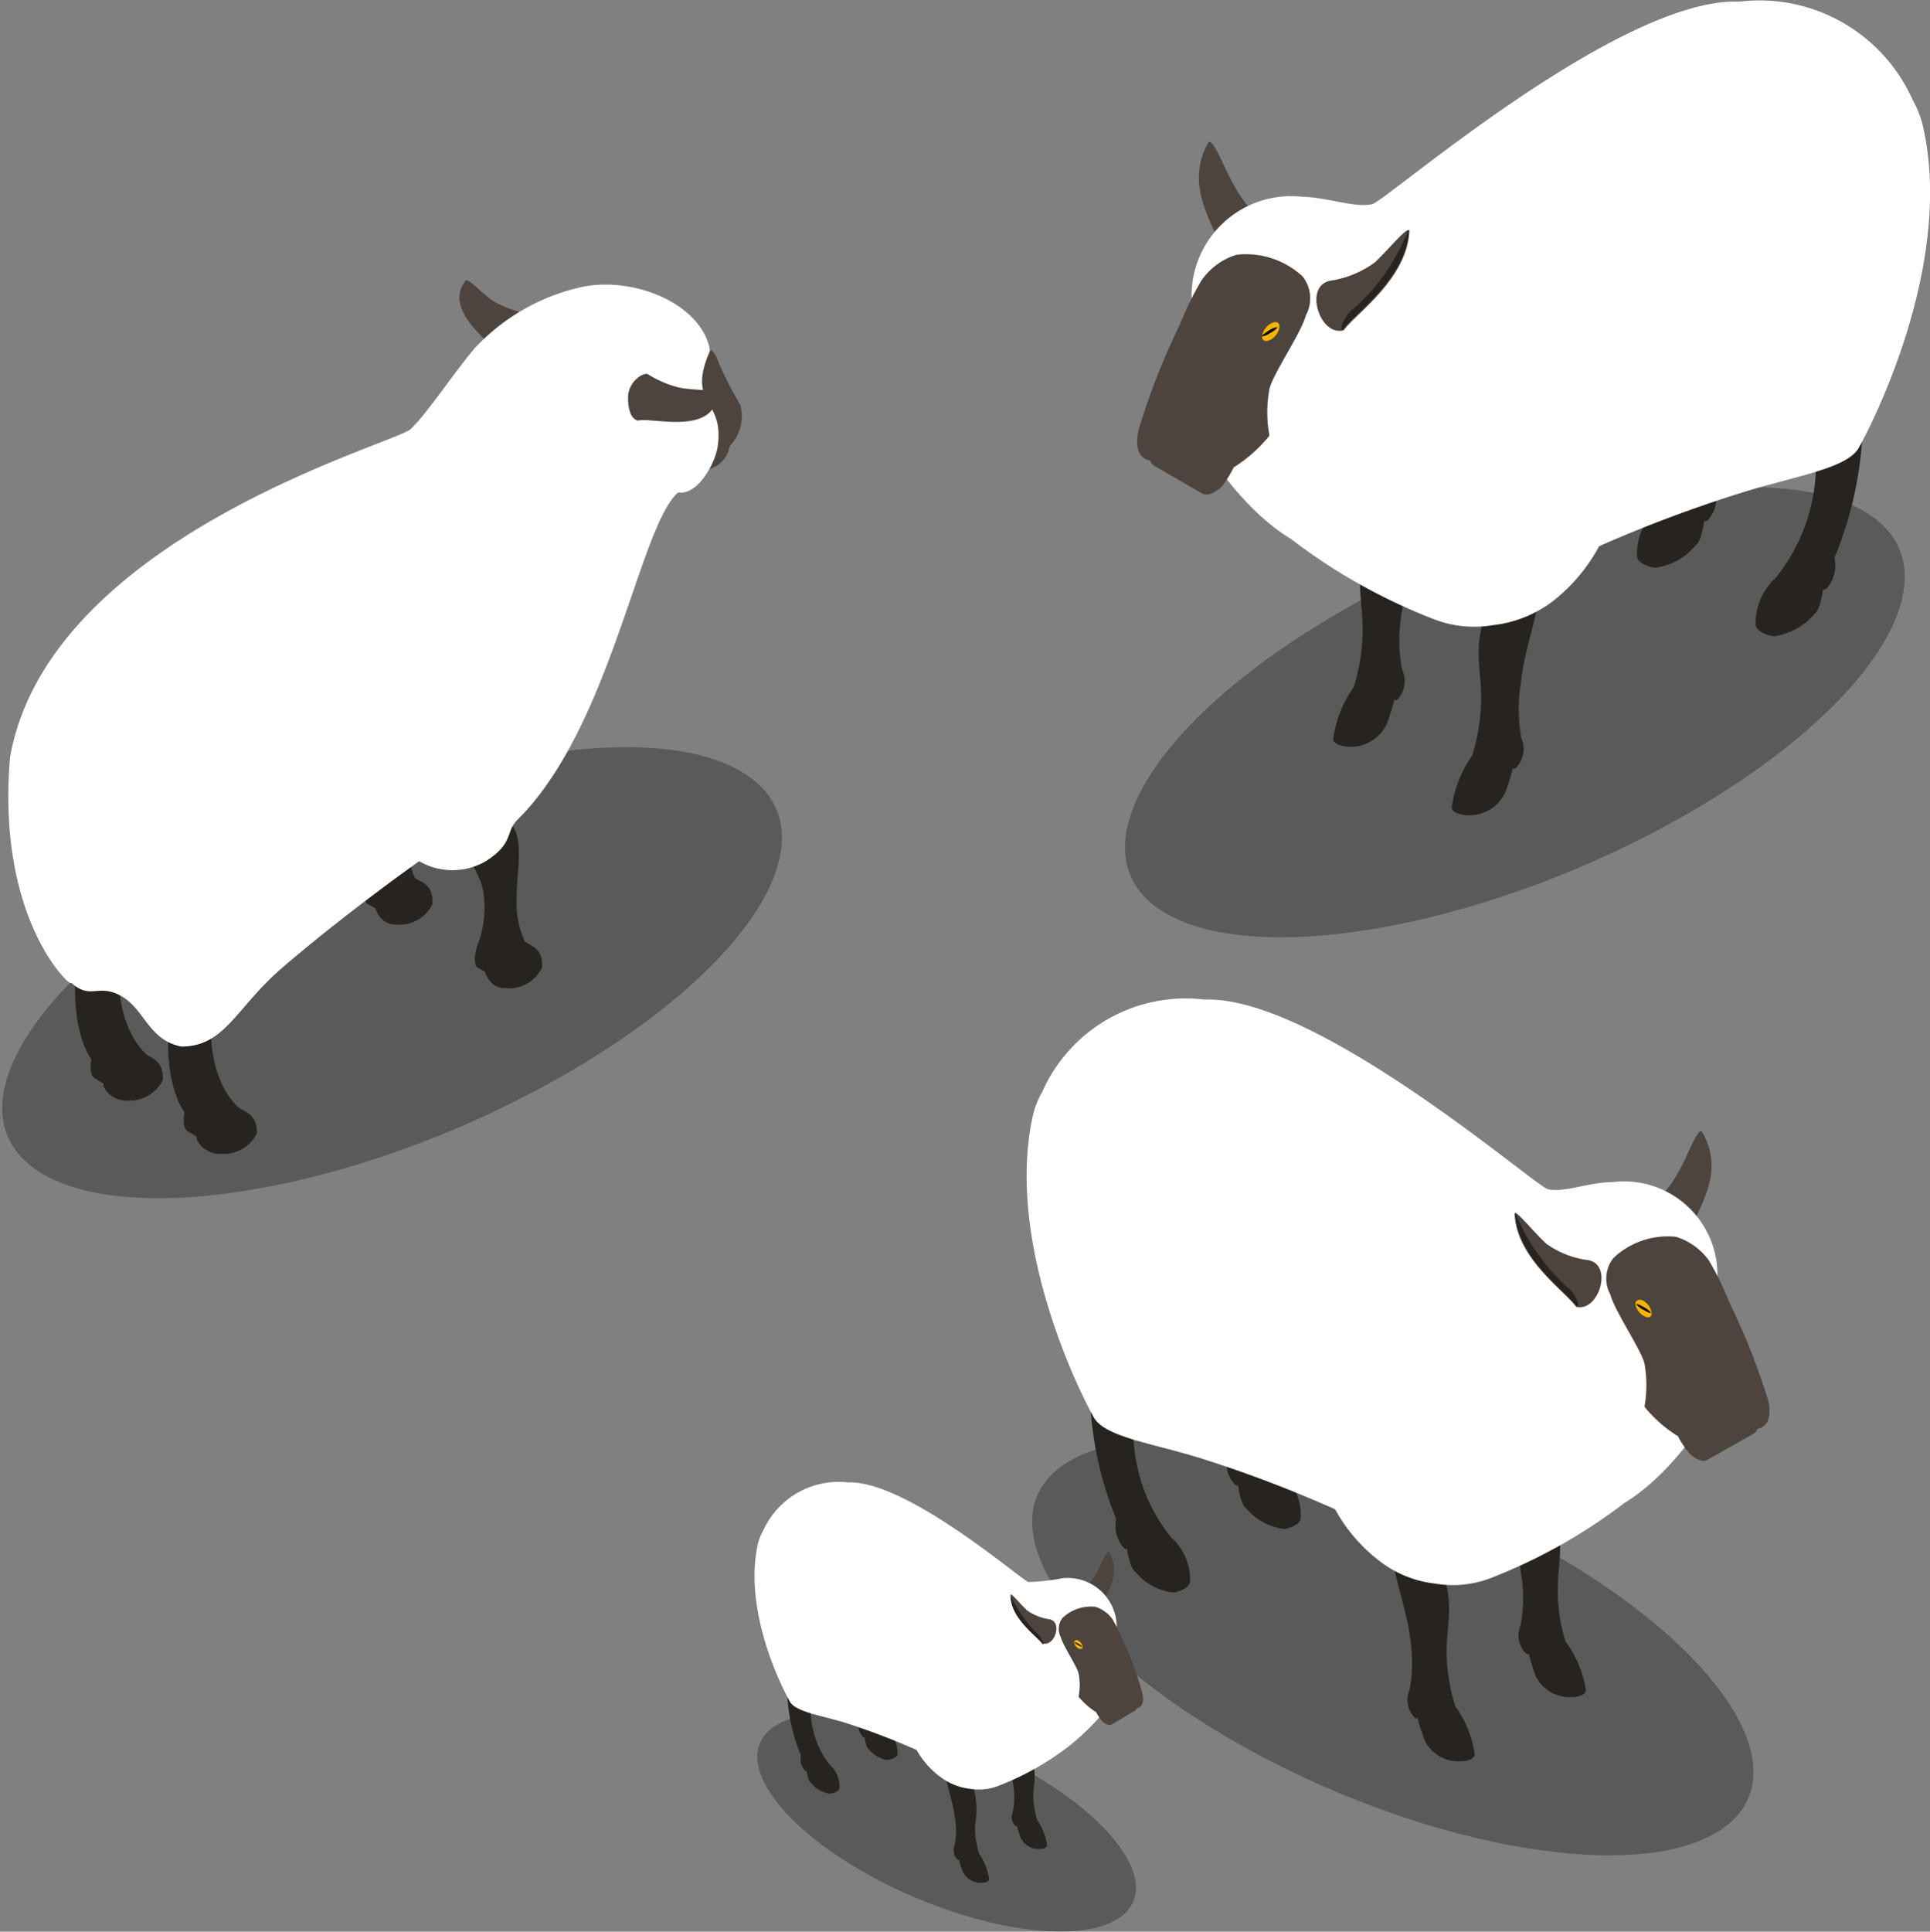 <svg id="Layer_1" data-name="Layer 1" xmlns="http://www.w3.org/2000/svg" viewBox="0 0 82.6 82.65"><rect x="0" y="0" width="82.6" height="82.65" fill="#808080" stroke="none"/><defs><style>.cls-1{opacity:0.3;}.cls-2{fill:#4d443d;}.cls-3{fill:#f5b400;}.cls-4{fill:#27231f;}.cls-5{fill:#fff;}</style></defs><path class="cls-1" d="M1.86,50.25C6,52.63,16,50.7,24.24,45.94S35.82,35.4,31.7,33s-14.14-.45-22.38,4.31S-2.26,47.87,1.86,50.25Z"/><path class="cls-2" d="M30.76,15.53c-.11-.34-.31-.71-.71-.68a4,4,0,0,0-1.94,1.26c-.58.74-.6,1.18-.46,1.58s1.31.82,1.44,1.25a4.86,4.86,0,0,1,0,1.79c.62.08.75-.81.75-.81a.86.86,0,0,0,.46.17,1.24,1.24,0,0,0,.93-1,1.85,1.85,0,0,0,.46-1.75A17.34,17.34,0,0,1,30.76,15.53Z"/><path class="cls-3" d="M28.8,16.66a.68.68,0,0,0-.35.51c0,.18.16.23.35.12a.69.69,0,0,0,.34-.52C29.14,16.6,29,16.54,28.8,16.66Z"/><path d="M28.5,17.15s.13,0,.31-.12a.94.94,0,0,0,.31-.24s-.14,0-.31.12S28.5,17.11,28.5,17.15Z"/><path class="cls-4" d="M17.76,37.57a4,4,0,0,1-.36-1.83c0-1.31.41-2.69-.37-3.36,0,0-2,.35-2,.71.19.83.87,1.66.95,2.35a4.35,4.35,0,0,1-.26,2.33s-.23.72,0,.9h0l.35.2a.76.76,0,0,0,.11.24h0a.83.83,0,0,0,.79.45l0,0a1.56,1.56,0,0,0,1.54-.88C18.55,37.81,18,37.75,17.76,37.57Z"/><path class="cls-4" d="M6.25,45.1c-.18-.18-1.44-1.35-1.1-4.25a3.7,3.7,0,0,0-.82.42c0-.27,0-.56,0-.87-.28.08-1,.72-1.08,1.09-.23,2.72.66,3.84.66,3.84s-.13.64.14.81l.38.22s0,.11,0,.12a1.06,1.06,0,0,0,1,.61,1.59,1.59,0,0,0,1.54-.88C7,45.34,6.45,45.28,6.25,45.1Z"/><path class="cls-2" d="M21.32,13c-.65-.33-1.18-1.07-1.39-1-1,1.27,1.1,2.64,1.3,3.06.13,0,.44-.1.86-.38s.72-1,.57-1.15S21.89,13.3,21.32,13Z"/><path class="cls-4" d="M10.19,47.37C10,47.19,8.75,46,9.09,43.12a3.43,3.43,0,0,0-.82.43,6.63,6.63,0,0,1,.05-.87c-.29.07-1.06.72-1.09,1.08C7,46.49,7.9,47.6,7.9,47.6s-.14.64.14.81l.38.22a.65.65,0,0,1,0,.13,1.11,1.11,0,0,0,1,.61A1.6,1.6,0,0,0,11,48.48C11,47.61,10.38,47.55,10.19,47.37Z"/><path class="cls-4" d="M22.46,40.28a3.91,3.91,0,0,1-.35-1.83c0-1.3.39-2.69-.38-3.35,0,0-2,.34-2,.7.18.84.87,1.66.95,2.35a4.35,4.35,0,0,1-.26,2.33s-.22.72,0,.91h0l.34.19a.72.72,0,0,0,.11.25h0a.82.82,0,0,0,.79.45h0a1.54,1.54,0,0,0,1.54-.89C23.25,40.53,22.66,40.46,22.46,40.28Z"/><path class="cls-5" d="M30.39,15c-.33-1.93-3.11-3.16-5.4-2.74a8.86,8.86,0,0,0-4.7,2.67c-.94,1.12-2.05,2.82-2.73,3.44S2.09,23,.43,32.4C-.13,39,2.7,41.91,3,42.06l.06,0v0c.84.74,1.13,0,2.13.56s1.16,1.88,2.57,2.16h0c1.88,0,2.33-1.67,4.35-3.4,2.79-2.39,5.83-4.53,5.83-4.53a2.84,2.84,0,0,0,2.85,0c1.22-.78.82-1.23,1.36-1.78,4-3.94,5.19-12.51,6.87-14,.84.14,1.61-1.26,1.7-2C31,17,29.36,17.37,30.39,15Z"/><path class="cls-2" d="M27.71,16c-.22-.05-.82.34-.83,1,0,.81.27.95.42,1,.56-.17,3.24.67,3.41-1.11-.1-.26-.89-.16-1.66-.31A4.62,4.62,0,0,1,27.71,16Z"/><path class="cls-1" d="M49.91,39.09c4.12,2.37,14.14.45,22.38-4.31s11.59-10.54,7.46-12.92-14.14-.45-22.38,4.31S45.79,36.71,49.91,39.09Z"/><path class="cls-2" d="M51.74,6.06c-1.12,1.86.27,3.62.48,4.48.36,1,2.23-.19,1.63-1.3C52.67,8.36,52.15,6.11,51.74,6.06Z"/><path class="cls-4" d="M73.7,15.65c0-.23,0-.47.08-.72s-.93.38-1.24.66a7.79,7.79,0,0,1-1.62,6.2,2.53,2.53,0,0,0-.86,2c0,.35.76.55.86.49a2.68,2.68,0,0,0,1.65-.95c.26-.15.37-1.07.37-1.07s0,.09.15,0a1.49,1.49,0,0,0,.34-1.32,16.18,16.18,0,0,0,1.2-5.49C74.61,15.22,74.14,15.4,73.7,15.65Z"/><path class="cls-4" d="M60.79,22.71c0-.17-.34-.09-.67.06,0-.14.06-.27.08-.4,0-.36-1.38.37-1.48.52-.84,1.68-.39,2.67-.4,4.09a8.22,8.22,0,0,1-.39,2.43,5,5,0,0,0-.87,2.2c0,.29.59.34.59.34A1.72,1.72,0,0,0,59.34,31a9.17,9.17,0,0,0,.34-1.08s0,.09.14,0A1.17,1.17,0,0,0,60,28.63a6.93,6.93,0,0,1,0-2.48C60.1,25.29,60.58,23.84,60.79,22.71Z"/><path class="cls-4" d="M78.77,18.58c0-.23.06-.47.08-.72s-.93.38-1.24.66A7.79,7.79,0,0,1,76,24.72a2.6,2.6,0,0,0-.86,2c0,.35.76.55.86.49a2.71,2.71,0,0,0,1.66-.95c.25-.15.37-1.07.37-1.07s0,.09.14,0a1.49,1.49,0,0,0,.34-1.32,16,16,0,0,0,1.21-5.49C79.68,18.14,79.22,18.33,78.77,18.58Z"/><path class="cls-4" d="M65.86,25.64c0-.17-.33-.09-.67.05,0-.13.06-.26.08-.39,0-.36-1.37.37-1.47.52-.84,1.68-.4,2.66-.41,4.09A8.22,8.22,0,0,1,63,32.34a5.07,5.07,0,0,0-.87,2.2c0,.29.6.34.6.34a1.71,1.71,0,0,0,1.68-.94,9.14,9.14,0,0,0,.34-1.09s0,.1.14,0a1.17,1.17,0,0,0,.22-1.27,6.93,6.93,0,0,1,0-2.48C65.17,28.22,65.66,26.77,65.86,25.64Z"/><path class="cls-5" d="M81.86,4.28A7.18,7.18,0,0,0,74.44.07h0c-5.12-.2-15.12,8.52-15.7,8.66-.74.18-1.93-.29-3-.31a4.26,4.26,0,0,0-4.74,4.41s-1.13,4.45-.68,4.64,2.11,3.88,4.93,5.59a24.65,24.65,0,0,0,6.13,3.44,4.79,4.79,0,0,0,2.51.25,5.18,5.18,0,0,0,2.6-1.05,7.47,7.47,0,0,0,1.95-2.33A58.48,58.48,0,0,1,74.8,21c2.31-.69,4.37-1,4.79-1.91.28-.49,4.06-7.54,2.73-13.59A4.29,4.29,0,0,0,81.86,4.28Z"/><path class="cls-2" d="M58.85,11.22A4.29,4.29,0,0,1,57,12c-1.25.15-.53,2.43.51,2.13.48-.69,2.73-2.19,2.81-4.27C60.19,9.72,59.52,10.58,58.85,11.22Z"/><path class="cls-4" d="M57.8,13.32c-.41.42-.45.86-.32.78.48-.69,2.73-2.19,2.81-4.27A9.56,9.56,0,0,1,59.06,12,8.72,8.72,0,0,1,57.8,13.32Z"/><path class="cls-2" d="M52.92,10.9A2.84,2.84,0,0,0,51.42,12a13.17,13.17,0,0,0-.93,1.9,29.79,29.79,0,0,0-1.76,4.49s-.33,1.16.49,1.32a.45.45,0,0,0,.16.21l2.08,1.2c.26.16.68-.15.85-.33A5,5,0,0,0,52.8,20a6.27,6.27,0,0,0,1.53-1.36,5.4,5.4,0,0,1,0-2c.14-.63,1.37-2.41,1.56-3.15a1.51,1.51,0,0,0-.15-1.67A3.57,3.57,0,0,0,52.92,10.9Z"/><path class="cls-3" d="M54.39,13.84a.77.77,0,0,0-.38.56c0,.19.17.25.38.13a.74.74,0,0,0,.37-.56C54.76,13.78,54.6,13.73,54.39,13.84Z"/><path d="M54,14.39s.15,0,.34-.13a1,1,0,0,0,.34-.26s-.15,0-.34.12S54,14.35,54,14.39Z"/><path class="cls-1" d="M73.41,78.44c-3.81,2.21-13.08.42-20.71-4S42,64.7,45.8,62.5s13.08-.41,20.71,4S77.22,76.24,73.41,78.44Z"/><path class="cls-2" d="M70.85,51.36c-.56,1,1.18,2.17,1.52,1.22s1.5-2.46.45-4.19C72.44,48.43,72,50.54,70.85,51.36Z"/><path class="cls-4" d="M53.36,57.3c-.29-.27-1.13-.95-1.16-.61s0,.45.07.66c-.42-.23-.85-.4-.87-.2a15,15,0,0,0,1.12,5.14,1.36,1.36,0,0,0,.33,1.23c.12.11.13,0,.13,0s.11.86.34,1a2.53,2.53,0,0,0,1.56.89c.09.06.78-.13.79-.46a2.37,2.37,0,0,0-.79-1.88A7.24,7.24,0,0,1,53.36,57.3Z"/><path class="cls-4" d="M66.67,68c0-1.34.4-2.26-.38-3.83-.1-.14-1.36-.82-1.38-.49,0,.12,0,.25.07.37-.31-.13-.61-.21-.63-.05.19,1.06.65,2.42.73,3.22a6.35,6.35,0,0,1,0,2.32,1.09,1.09,0,0,0,.21,1.19c.12.11.13,0,.13,0a10.46,10.46,0,0,0,.31,1,1.62,1.62,0,0,0,1.59.88s.55,0,.55-.32A4.76,4.76,0,0,0,67,70.23,7.21,7.21,0,0,1,66.67,68Z"/><path class="cls-4" d="M48.61,60c-.29-.26-1.13-.95-1.16-.61s0,.45.07.66c-.41-.23-.85-.4-.87-.2A15.34,15.34,0,0,0,47.77,65a1.42,1.42,0,0,0,.33,1.24c.12.1.13,0,.13,0s.11.86.35,1a2.46,2.46,0,0,0,1.55.89c.09.06.78-.13.8-.46a2.4,2.4,0,0,0-.8-1.88A7.24,7.24,0,0,1,48.61,60Z"/><path class="cls-4" d="M61.91,70.7c0-1.33.41-2.26-.37-3.83-.1-.14-1.35-.82-1.38-.49,0,.12.05.25.07.37-.31-.13-.61-.21-.63,0,.19,1.07.65,2.42.73,3.22a6.58,6.58,0,0,1,0,2.32,1.1,1.1,0,0,0,.2,1.19c.12.11.13,0,.13,0a8.82,8.82,0,0,0,.32,1,1.61,1.61,0,0,0,1.58.88s.55,0,.55-.32A4.64,4.64,0,0,0,62.28,73,8.14,8.14,0,0,1,61.91,70.7Z"/><path class="cls-5" d="M69,50.58c-1,0-2.07.47-2.76.3-.54-.13-9.9-8.29-14.69-8.11h0a6.71,6.71,0,0,0-6.94,3.94,3.75,3.75,0,0,0-.43,1.13C43,53.5,46.5,60.1,46.76,60.55c.39.9,2.32,1.15,4.48,1.8a54.22,54.22,0,0,1,5.9,2.23A7,7,0,0,0,59,66.76a4.74,4.74,0,0,0,2.43,1,4.5,4.5,0,0,0,2.35-.23,23.19,23.19,0,0,0,5.74-3.22c2.63-1.6,4.31-5.1,4.62-5.23s-.64-4.35-.64-4.35A4,4,0,0,0,69,50.58Z"/><path class="cls-2" d="M67.92,53.91a3.9,3.9,0,0,1-1.75-.7c-.63-.6-1.26-1.41-1.35-1.3.07,1.94,2.18,3.35,2.63,4C68.42,56.18,69.09,54.05,67.92,53.91Z"/><path class="cls-4" d="M66,53.9a8.7,8.7,0,0,1-1.15-2c.07,1.94,2.18,3.35,2.63,4,.12.07.08-.34-.3-.74A7.41,7.41,0,0,1,66,53.9Z"/><path class="cls-2" d="M74,55.7a12,12,0,0,0-.87-1.78,2.75,2.75,0,0,0-1.4-1,3.38,3.38,0,0,0-2.67.9,1.41,1.41,0,0,0-.14,1.57c.18.7,1.32,2.36,1.46,2.95a5.27,5.27,0,0,1,0,1.85,5.67,5.67,0,0,0,1.43,1.26,4.23,4.23,0,0,0,.46.7c.16.17.55.46.79.32l2-1.13a.36.36,0,0,0,.15-.2c.77-.15.46-1.23.46-1.23A28.87,28.87,0,0,0,74,55.7Z"/><path class="cls-3" d="M70.34,55.66c-.19-.11-.35,0-.35.12a.7.7,0,0,0,.35.52c.19.12.35.07.35-.11A.74.74,0,0,0,70.34,55.66Z"/><path d="M70.35,55.93c-.17-.1-.32-.16-.32-.12a1,1,0,0,0,.32.24c.17.1.31.16.31.12A.94.94,0,0,0,70.35,55.93Z"/><path class="cls-1" d="M47.76,82.15c-2,1.16-6.86.22-10.87-2.09s-5.62-5.12-3.62-6.27,6.87-.22,10.87,2.09S49.76,81,47.76,82.15Z"/><path class="cls-2" d="M46.42,67.94c-.3.54.62,1.14.8.64s.78-1.29.23-2.2C47.25,66.4,47,67.51,46.42,67.94Z"/><path class="cls-4" d="M37.24,71.05c-.15-.13-.59-.49-.61-.32a3.39,3.39,0,0,0,0,.35c-.22-.12-.45-.21-.46-.1a8,8,0,0,0,.59,2.69.73.73,0,0,0,.17.65c.06.06.07,0,.07,0s.06.45.18.52a1.29,1.29,0,0,0,.81.47s.41-.07.42-.24a1.23,1.23,0,0,0-.42-1A3.84,3.84,0,0,1,37.24,71.05Z"/><path class="cls-4" d="M44.22,76.65a3.59,3.59,0,0,0-.2-2c-.05-.07-.71-.43-.72-.25a1.29,1.29,0,0,0,0,.19c-.17-.07-.32-.11-.33,0,.1.56.34,1.27.38,1.69a3.31,3.31,0,0,1,0,1.22.56.56,0,0,0,.1.62c.07.06.07,0,.07,0a5.49,5.49,0,0,0,.17.53.84.84,0,0,0,.83.46s.29,0,.29-.17a2.5,2.5,0,0,0-.43-1.08A4.31,4.31,0,0,1,44.22,76.65Z"/><path class="cls-4" d="M34.75,72.49c-.16-.13-.6-.49-.61-.32l0,.35c-.21-.12-.44-.21-.45-.1a7.7,7.7,0,0,0,.59,2.69.73.73,0,0,0,.17.65c.06.06.07,0,.07,0s.06.45.18.52a1.34,1.34,0,0,0,.81.47c.05,0,.41-.07.42-.24a1.25,1.25,0,0,0-.42-1A3.85,3.85,0,0,1,34.75,72.49Z"/><path class="cls-4" d="M41.73,78.09a3.58,3.58,0,0,0-.2-2c-.05-.07-.71-.43-.72-.26a1.42,1.42,0,0,0,0,.2c-.17-.07-.33-.11-.33,0,.1.56.34,1.27.38,1.69a3.4,3.4,0,0,1,0,1.22.57.57,0,0,0,.11.62c.07.06.07,0,.07,0a3.58,3.58,0,0,0,.17.54.85.85,0,0,0,.83.46s.29,0,.29-.17a2.5,2.5,0,0,0-.43-1.08A3.94,3.94,0,0,1,41.73,78.09Z"/><path class="cls-5" d="M45.46,67.53a8.3,8.3,0,0,1-1.45.16c-.28-.07-5.19-4.35-7.71-4.26h0a3.54,3.54,0,0,0-3.64,2.07,2.14,2.14,0,0,0-.23.59c-.65,3,1.21,6.43,1.35,6.67.2.47,1.21.6,2.35.94a30.43,30.43,0,0,1,3.1,1.18,3.64,3.64,0,0,0,1,1.14,2.6,2.6,0,0,0,1.28.52,2.31,2.31,0,0,0,1.23-.13,11.91,11.91,0,0,0,3-1.69A10,10,0,0,0,48.13,72c.22-.1-.34-2.28-.34-2.28A2.1,2.1,0,0,0,45.46,67.53Z"/><path class="cls-2" d="M44.88,69.28a2.25,2.25,0,0,1-.92-.37c-.33-.31-.66-.74-.71-.68,0,1,1.15,1.75,1.38,2.09C45.15,70.47,45.5,69.35,44.88,69.28Z"/><path class="cls-4" d="M43.85,69.27a5.19,5.19,0,0,1-.6-1c0,1,1.15,1.75,1.38,2.09.07,0,0-.17-.15-.38A4.3,4.3,0,0,1,43.85,69.27Z"/><path class="cls-2" d="M48.07,70.22a7.3,7.3,0,0,0-.46-.94,1.41,1.41,0,0,0-.74-.53,1.78,1.78,0,0,0-1.4.48.76.76,0,0,0-.07.82c.09.36.69,1.24.76,1.55a2.56,2.56,0,0,1,0,1,3.17,3.17,0,0,0,.75.66,2.53,2.53,0,0,0,.24.37c.09.09.29.24.42.16l1-.59a.17.17,0,0,0,.08-.1c.4-.08.24-.65.24-.65A14.1,14.1,0,0,0,48.07,70.22Z"/><path class="cls-3" d="M46.15,70.2c-.1-.06-.18,0-.18.06a.35.35,0,0,0,.18.27c.1.06.19,0,.19-.06A.38.38,0,0,0,46.15,70.2Z"/><path d="M46.16,70.34c-.1-.06-.17-.08-.17-.07s.07.08.17.13.16.08.16.06A.53.53,0,0,0,46.16,70.34Z"/></svg>